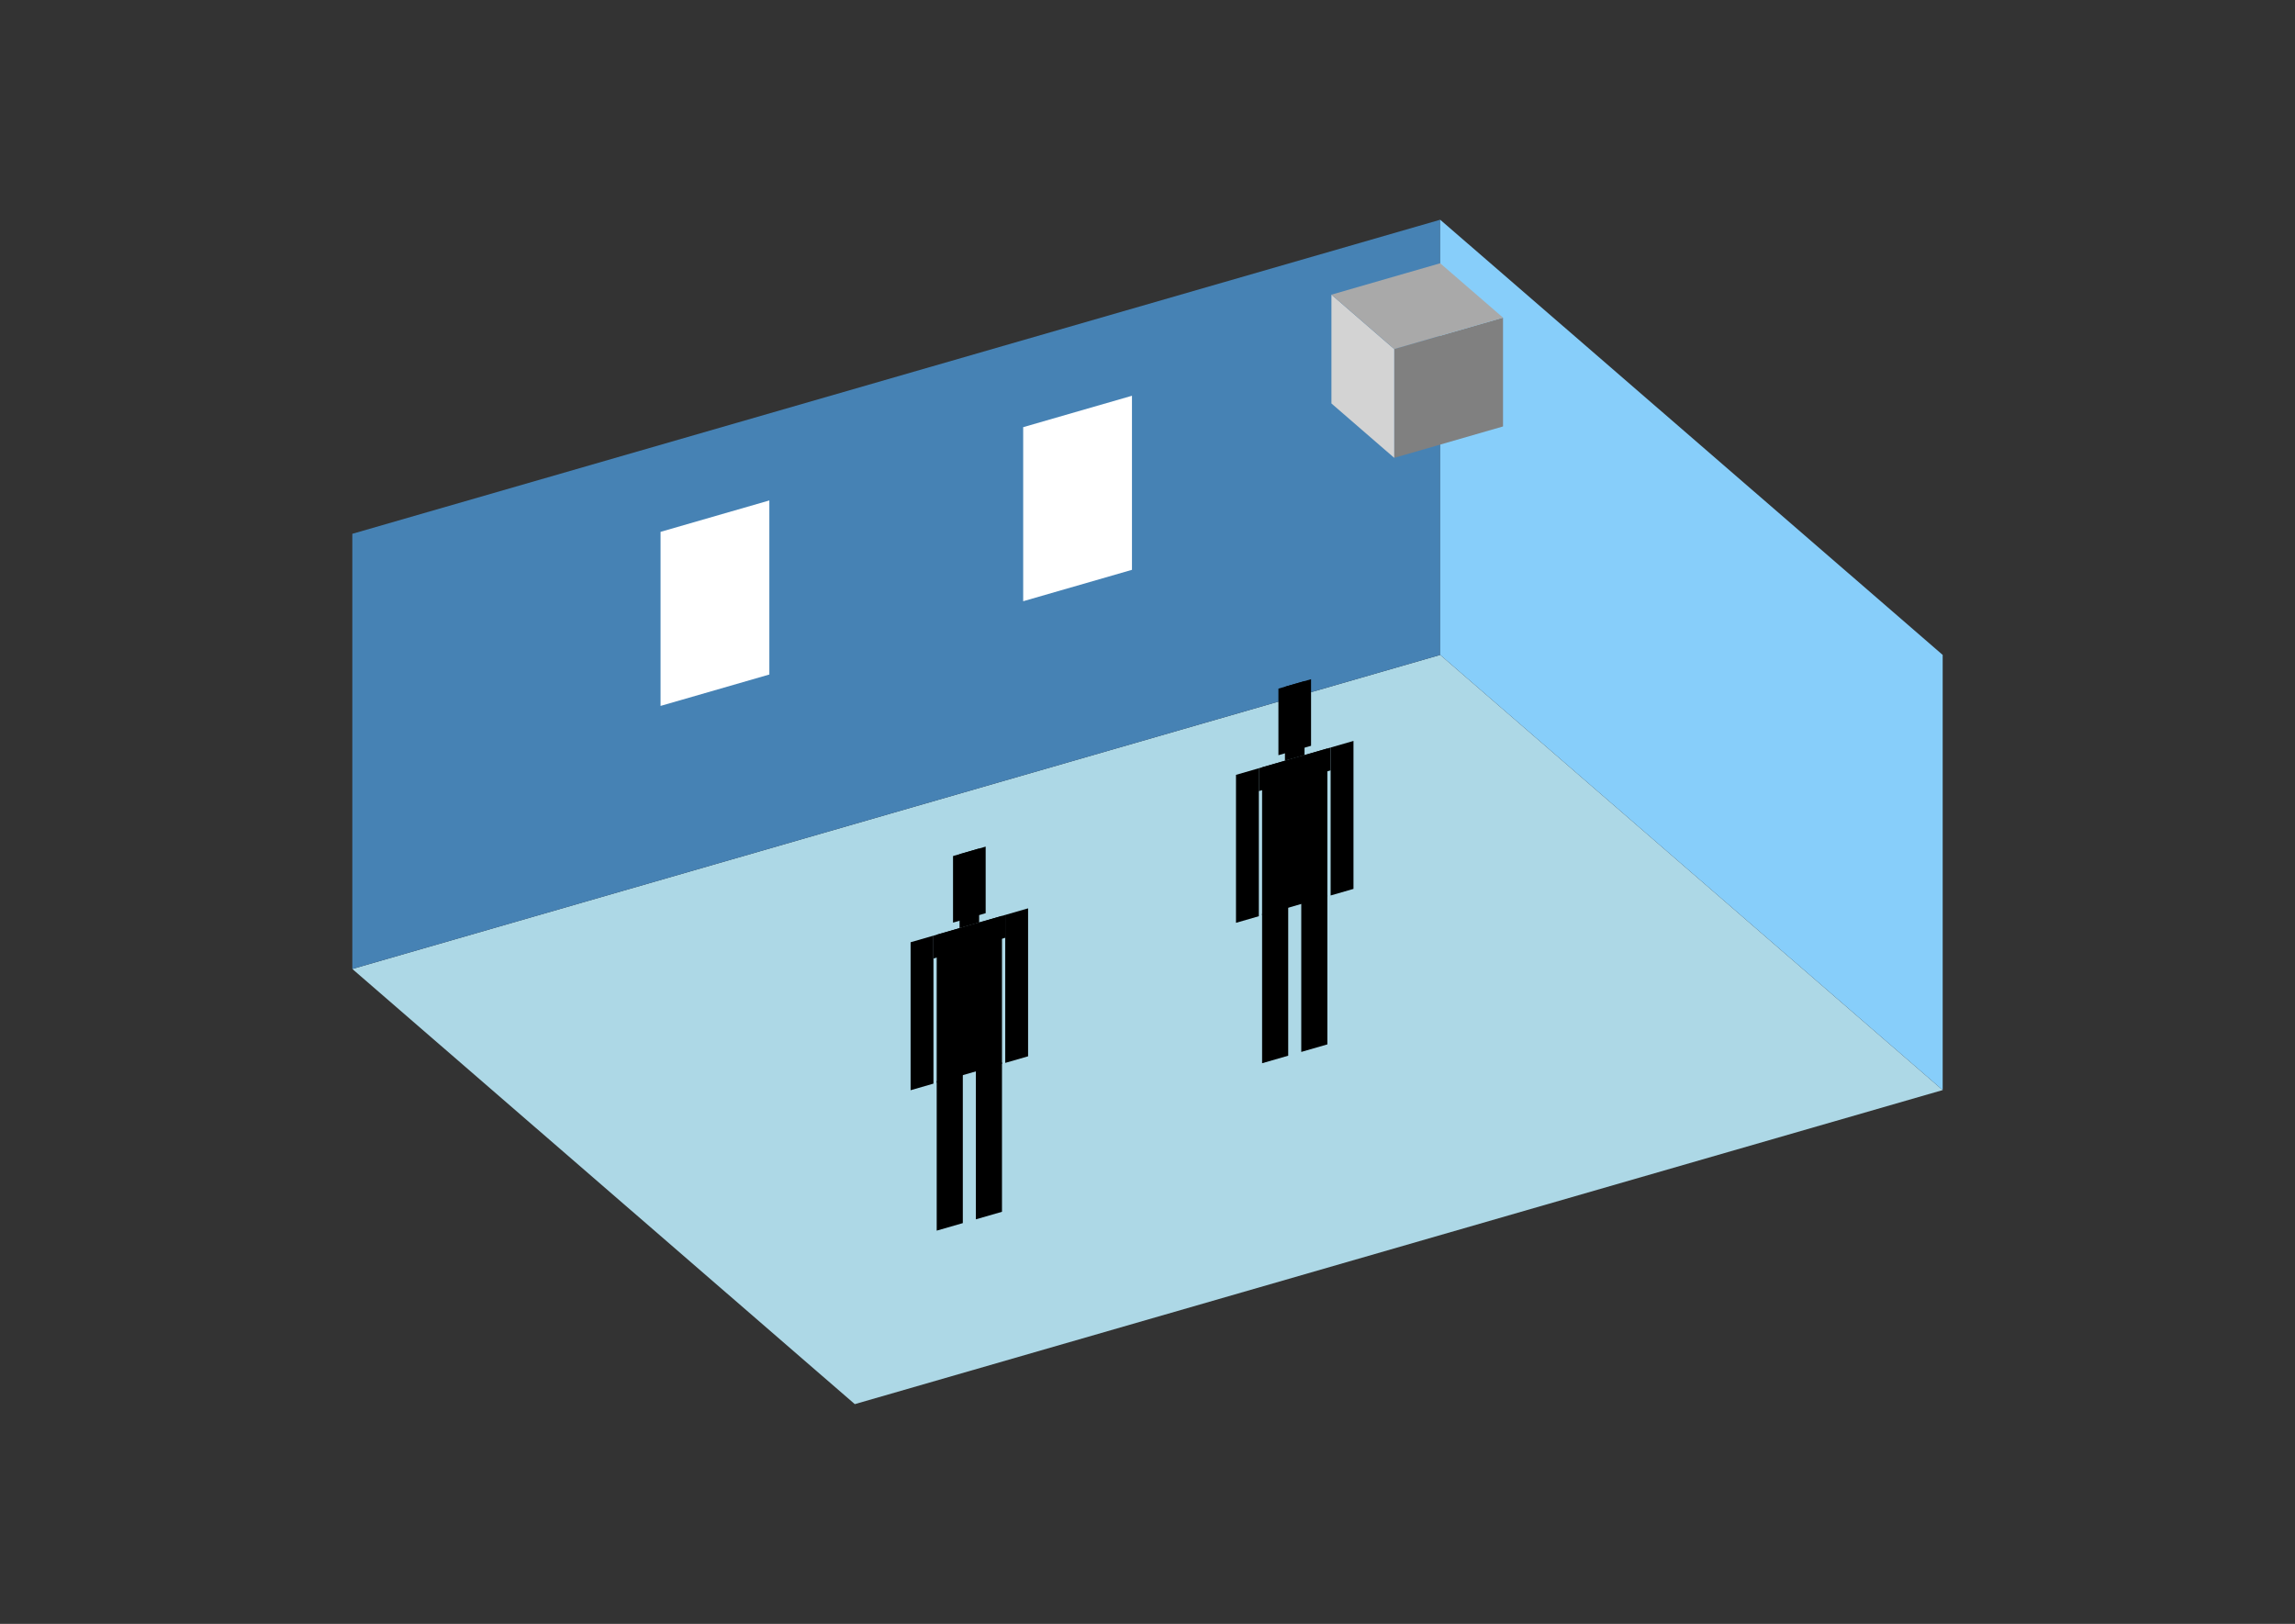 <?xml version="1.0" encoding="UTF-8"?>
<svg
  xmlns="http://www.w3.org/2000/svg"
  width="848"
  height="600"
  style="background-color:white"
>
  <rect width="100%" height="100%" fill="#333333" stroke="none"/>
  <polygon fill="lightblue" points="315.845,518.809 130.182,358.02 532.155,241.98 717.818,402.769" />
  <polygon fill="steelblue" points="130.182,358.02 130.182,197.231 532.155,81.191 532.155,241.98" />
  <polygon fill="lightskyblue" points="717.818,402.769 717.818,241.98 532.155,81.191 532.155,241.98" />
  <polygon fill="white" points="244.074,260.826 244.074,196.51 284.271,184.906 284.271,249.222" />
  <polygon fill="white" points="378.065,222.146 378.065,157.831 418.262,146.227 418.262,210.542" />
  <polygon fill="grey" points="515.166,169.17 515.166,128.972 555.363,117.368 555.363,157.566" />
  <polygon fill="lightgrey" points="515.166,169.17 515.166,128.972 491.958,108.874 491.958,149.071" />
  <polygon fill="darkgrey" points="515.166,128.972 491.958,108.874 532.155,97.27 555.363,117.368" />
  <polygon fill="hsl(360.0,50.0%,52.578%)" points="466.345,392.848 466.345,337.633 475.992,334.848 475.992,390.063" />
  <polygon fill="hsl(360.0,50.0%,52.578%)" points="490.463,385.886 490.463,330.671 480.816,333.455 480.816,388.671" />
  <polygon fill="hsl(360.0,50.0%,52.578%)" points="456.698,340.965 456.698,286.296 465.139,283.859 465.139,338.528" />
  <polygon fill="hsl(360.0,50.0%,52.578%)" points="491.669,330.869 491.669,276.201 500.111,273.764 500.111,328.432" />
  <polygon fill="hsl(360.0,50.0%,52.578%)" points="465.139,292.301 465.139,283.859 491.669,276.201 491.669,284.642" />
  <polygon fill="hsl(360.0,50.0%,52.578%)" points="466.345,338.18 466.345,283.511 490.463,276.549 490.463,331.217" />
  <polygon fill="hsl(360.0,50.0%,52.578%)" points="472.374,279.037 472.374,254.436 484.434,250.955 484.434,275.556" />
  <polygon fill="hsl(360.0,50.0%,52.578%)" points="474.786,281.074 474.786,253.74 482.022,251.651 482.022,278.986" />
  <polygon fill="hsl(360.0,50.0%,46.247%)" points="346.113,454.704 346.113,399.489 355.76,396.704 355.76,451.919" />
  <polygon fill="hsl(360.0,50.0%,46.247%)" points="370.231,447.741 370.231,392.526 360.584,395.311 360.584,450.526" />
  <polygon fill="hsl(360.0,50.0%,46.247%)" points="336.465,402.82 336.465,348.152 344.907,345.715 344.907,400.383" />
  <polygon fill="hsl(360.0,50.0%,46.247%)" points="371.437,392.725 371.437,338.056 379.878,335.62 379.878,390.288" />
  <polygon fill="hsl(360.0,50.0%,46.247%)" points="344.907,354.156 344.907,345.715 371.437,338.056 371.437,346.498" />
  <polygon fill="hsl(360.0,50.0%,46.247%)" points="346.113,400.035 346.113,345.367 370.231,338.405 370.231,393.073" />
  <polygon fill="hsl(360.0,50.0%,46.247%)" points="352.142,340.893 352.142,316.292 364.201,312.811 364.201,337.412" />
  <polygon fill="hsl(360.0,50.0%,46.247%)" points="354.554,342.93 354.554,315.596 361.79,313.507 361.79,340.841" />
</svg>
